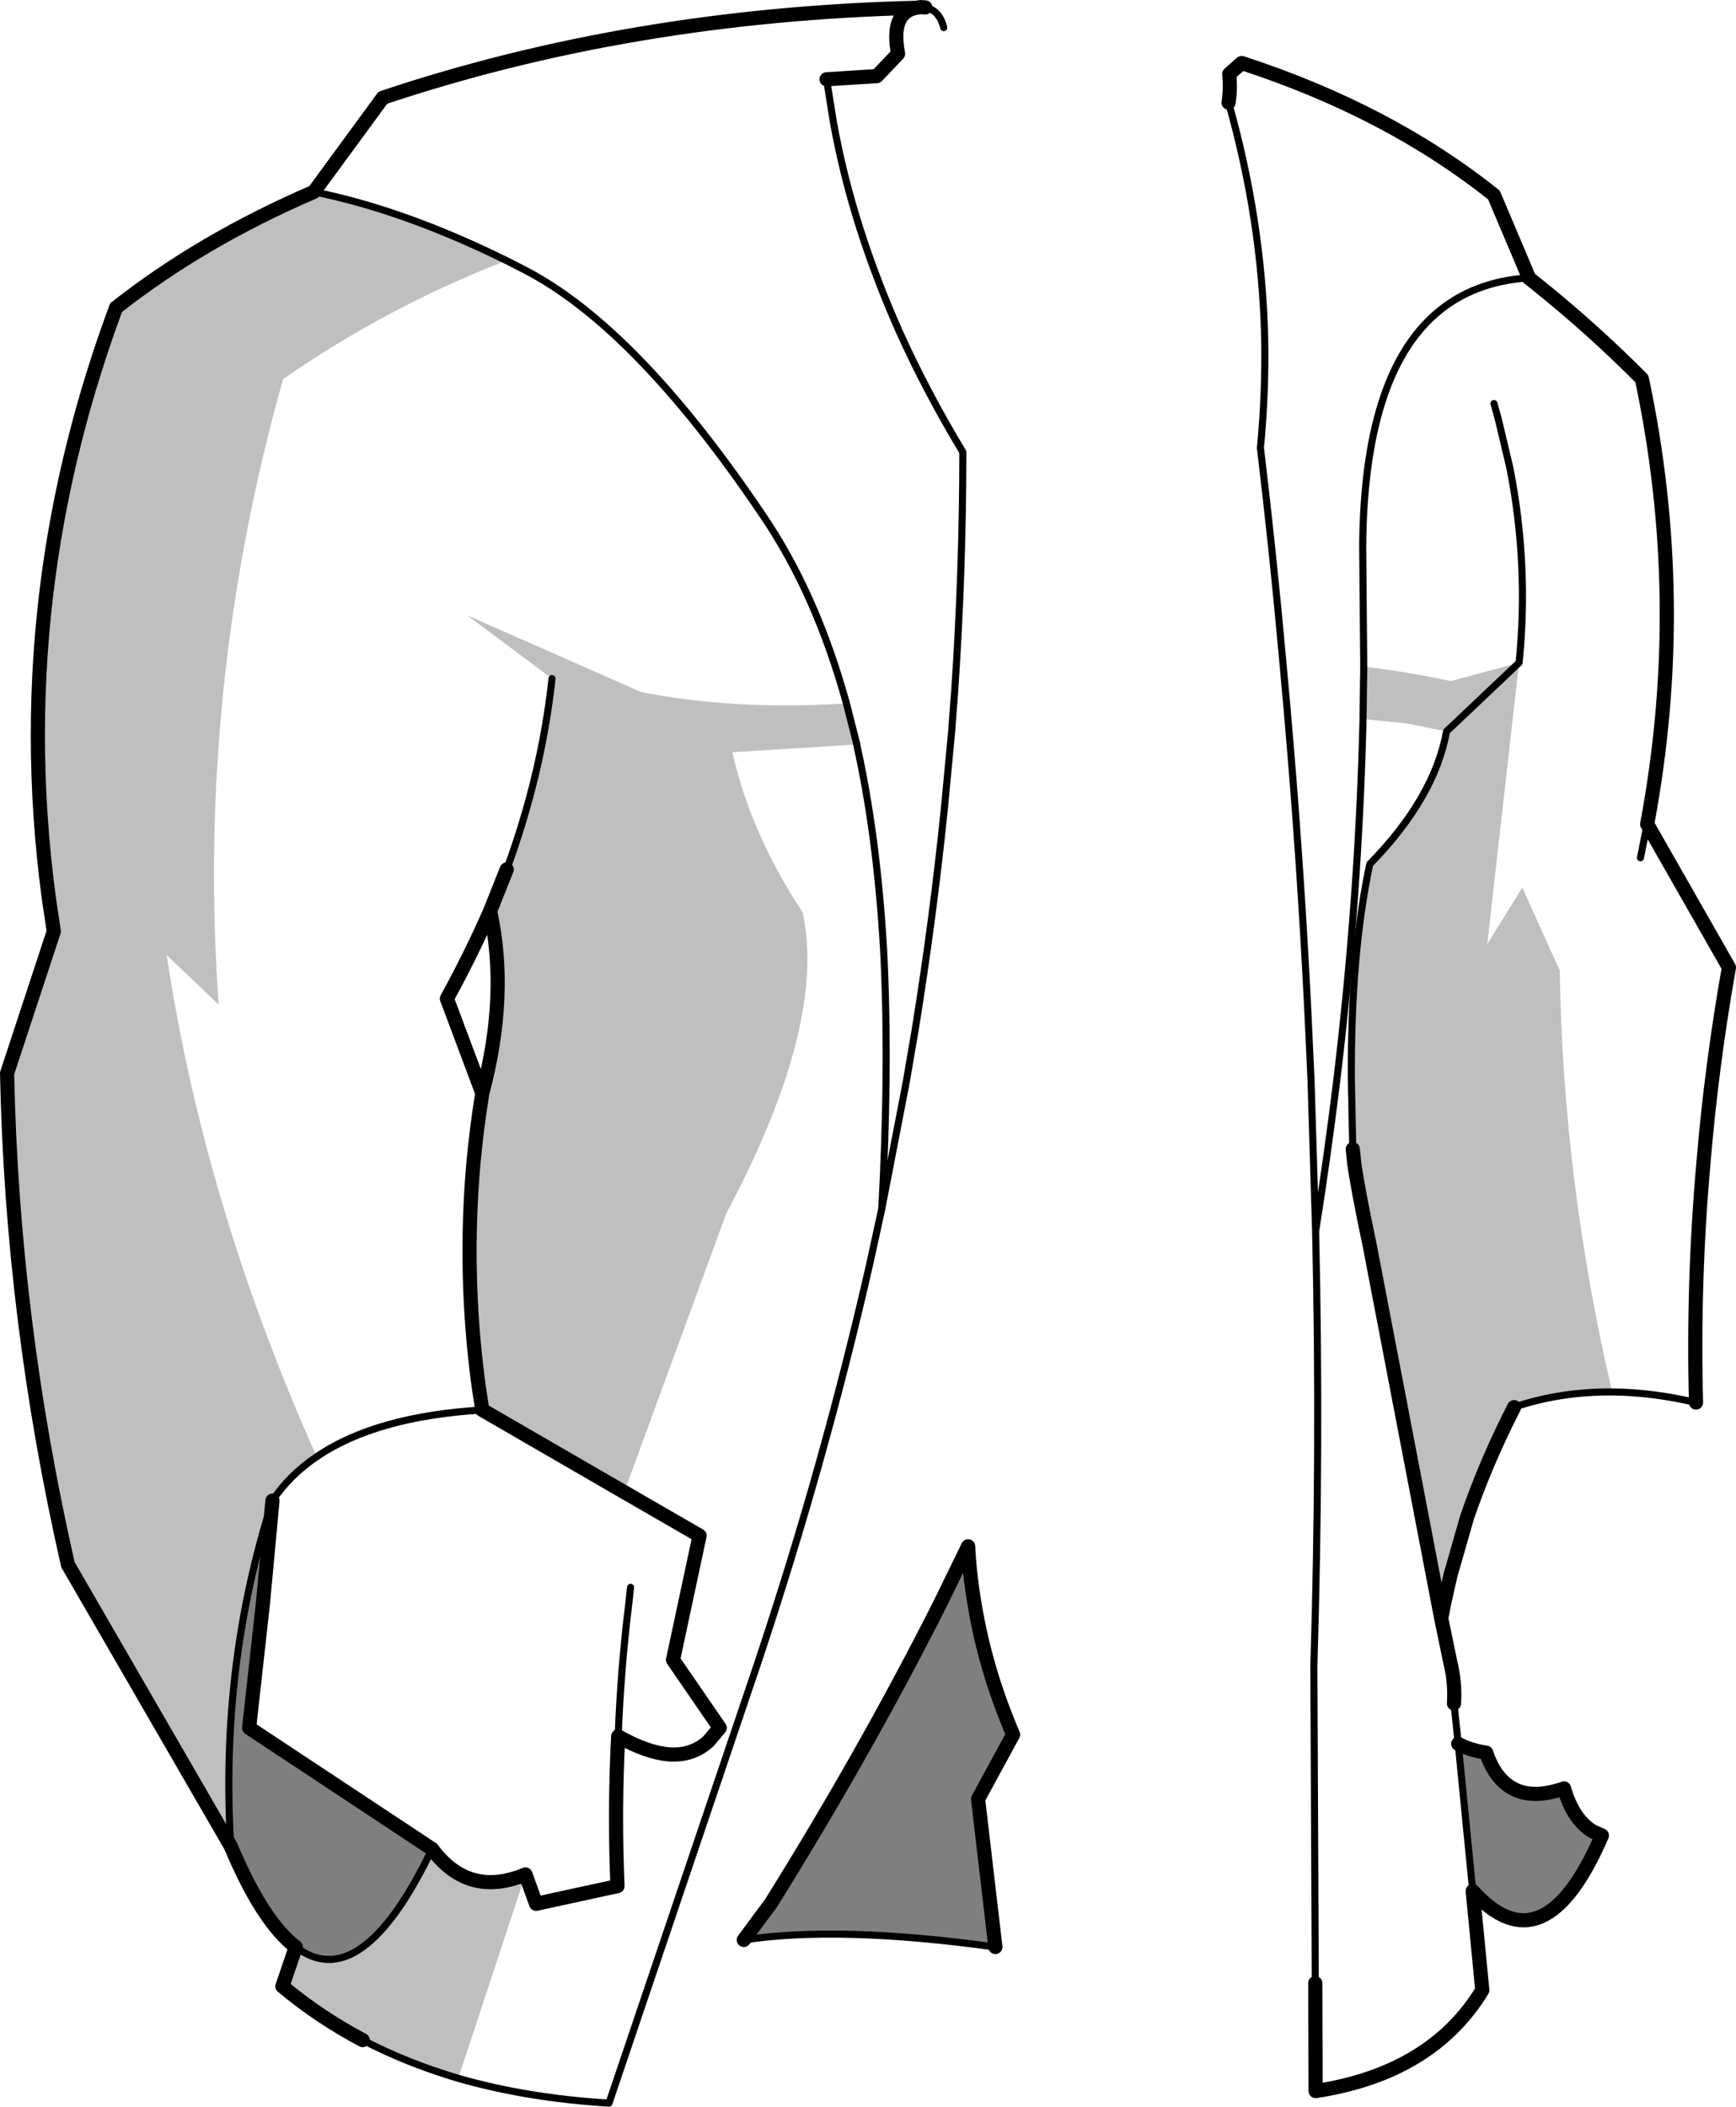 <?xml version="1.0" encoding="UTF-8" standalone="no"?>
<svg xmlns:xlink="http://www.w3.org/1999/xlink" height="297.55px" width="245.3px" xmlns="http://www.w3.org/2000/svg">
  <g transform="matrix(1.0, 0.0, 0.0, 1.0, -78.65, -93.7)">
    <path d="M120.45 368.7 Q115.75 365.15 111.25 354.45 109.7 328.9 117.15 305.65 L115.8 320.2 113.85 337.75 139.7 354.85 Q135.4 363.8 131.25 367.6 125.7 372.7 120.45 368.7 M284.7 340.0 Q286.3 340.9 288.65 341.25 289.9 344.95 292.4 346.3 295.2 347.85 299.65 346.3 300.95 350.75 303.75 352.4 L305.0 352.95 Q296.8 371.95 286.75 360.8 L284.7 340.0 M183.75 367.7 L187.6 362.5 Q200.95 341.1 211.5 320.2 L215.45 312.1 Q215.65 316.15 216.35 320.2 217.85 329.45 221.8 338.7 L216.85 347.8 219.3 368.7 Q197.25 365.65 183.75 367.7" fill="#000000" fill-opacity="0.502" fill-rule="evenodd" stroke="none"/>
    <path d="M143.4 387.25 Q136.15 385.1 129.9 381.85 123.75 378.6 118.55 374.25 L120.45 368.7 Q125.7 372.7 131.25 367.6 135.4 363.8 139.7 354.85 144.85 361.8 152.9 358.45 L143.4 387.25 M111.25 354.45 L88.25 314.7 Q80.35 280.0 79.65 245.3 L86.25 225.25 85.55 220.55 Q82.45 197.4 85.55 174.7 88.15 155.75 95.05 137.15 107.2 127.6 123.0 120.8 135.7 123.35 150.2 130.5 133.3 137.05 118.65 147.25 106.35 190.85 109.55 235.6 L102.2 228.6 Q107.55 264.05 123.4 299.45 119.55 302.05 117.15 305.65 109.7 328.9 111.25 354.45 M156.65 189.55 L144.65 180.6 169.25 191.45 Q182.4 194.05 198.25 193.05 L199.7 198.75 199.7 198.85 182.15 199.95 Q184.65 211.3 192.05 222.55 195.55 238.25 181.25 265.15 L166.85 304.45 146.8 292.85 146.3 289.6 Q144.15 273.8 145.55 257.95 146.0 253.05 146.8 248.1 150.5 234.2 147.9 222.4 L150.25 216.5 Q155.2 203.0 156.65 189.55 M306.45 290.3 Q299.15 290.25 292.6 292.45 288.65 300.15 285.95 308.0 L283.6 316.2 282.7 320.2 282.3 322.3 272.2 269.65 Q270.5 261.6 270.0 257.95 L269.8 256.0 269.6 246.15 Q269.5 228.45 272.2 215.75 281.35 206.4 283.05 197.0 L277.5 195.9 271.25 195.25 271.25 195.1 271.35 187.85 Q277.65 188.6 283.65 189.9 L293.3 187.3 283.05 197.0 293.3 187.3 288.8 227.05 293.75 219.05 299.05 230.8 Q299.5 260.55 306.45 290.3" fill="#000000" fill-opacity="0.251" fill-rule="evenodd" stroke="none"/>
    <path d="M208.1 94.8 L209.4 94.75 M195.45 104.9 L196.4 110.9 Q197.75 118.4 200.15 125.95 202.5 133.3 205.8 140.7 209.6 149.1 214.7 157.55 214.7 174.35 213.55 191.3 L213.15 196.55 213.15 196.7 212.1 207.8 Q210.5 223.5 207.95 239.25 L206.7 246.55 203.25 264.4 203.2 264.65 201.55 272.2 Q195.2 300.15 185.8 328.35 L164.7 390.75 Q153.15 390.05 143.4 387.25 136.15 385.1 129.9 381.85 M198.25 193.05 Q194.0 177.65 186.55 166.65 168.55 139.9 152.65 131.75 L150.2 130.5 Q135.7 123.35 123.0 120.8 M123.4 299.45 Q131.75 293.75 146.8 292.85 M284.1 334.3 L284.7 340.0 286.75 360.8 M264.5 373.8 L264.3 329.0 Q265.25 298.3 264.55 267.6 L263.9 246.25 263.45 236.5 Q262.4 215.35 260.55 194.2 L260.55 194.15 259.9 187.0 Q258.55 171.95 256.75 156.95 257.5 149.2 257.35 141.4 256.95 124.8 252.25 108.2 M294.65 132.95 Q286.8 133.45 281.55 138.0 271.4 146.8 271.2 170.8 L271.35 187.85 271.25 195.1 271.25 195.25 Q270.65 220.45 267.55 246.2 266.25 256.85 264.55 267.6 M117.15 305.65 Q109.7 328.9 111.25 354.45 M120.45 368.7 Q125.7 372.7 131.25 367.6 135.4 363.8 139.7 354.85 M123.4 299.45 Q119.55 302.05 117.15 305.65 M183.75 367.7 Q197.25 365.65 219.3 368.7 M283.5 328.15 L284.1 334.3 M198.25 193.05 L199.7 198.75" fill="none" stroke="#000000" stroke-linecap="round" stroke-linejoin="round" stroke-width="1.0"/>
    <path d="M209.4 94.75 L208.7 94.7 208.1 94.8 Q204.45 95.5 205.55 101.3 L202.55 104.45 195.45 104.9 M129.9 381.85 Q123.75 378.6 118.55 374.25 L120.45 368.7 Q115.75 365.15 111.25 354.45 L88.25 314.7 Q80.35 280.0 79.65 245.3 L86.25 225.25 85.55 220.55 Q82.45 197.4 85.55 174.7 88.15 155.75 95.05 137.15 107.2 127.6 123.0 120.8 L132.75 107.5 Q167.75 95.8 208.1 94.8 M146.8 292.85 L146.3 289.6 Q144.15 273.8 145.55 257.95 146.0 253.05 146.8 248.1 L141.8 234.75 Q145.2 228.55 147.9 222.4 L150.25 216.5 M252.25 108.2 Q252.55 106.35 252.35 104.15 L254.1 102.6 Q274.85 109.35 289.75 121.25 L294.7 132.95 294.65 132.95 295.85 133.9 Q303.65 140.15 310.65 147.2 317.3 178.6 311.4 210.1 L322.95 230.35 Q320.5 244.15 319.35 257.95 317.85 274.9 318.3 291.8 M292.6 292.45 Q288.65 300.15 285.95 308.0 L283.6 316.2 282.7 320.2 282.3 322.3 283.5 328.1 283.5 328.15 Q284.3 331.2 284.1 334.3 M284.7 340.0 Q286.3 340.9 288.65 341.25 289.9 344.95 292.4 346.3 295.2 347.85 299.65 346.3 300.95 350.75 303.75 352.4 L305.0 352.95 Q296.8 371.95 286.75 360.8 L288.1 374.8 Q280.95 386.55 264.55 389.05 L264.5 373.8 M146.8 248.1 Q150.5 234.2 147.9 222.4 M139.7 354.85 L113.85 337.75 115.8 320.2 117.15 305.65 M139.7 354.85 Q144.85 361.8 152.9 358.45 L154.4 362.6 165.9 360.1 Q165.45 349.5 166.0 338.95 170.05 341.25 173.25 341.5 176.5 341.7 178.75 339.65 L180.35 337.75 173.75 328.15 177.5 310.6 166.85 304.45 146.8 292.85 M269.8 256.0 L270.0 257.95 Q270.5 261.6 272.2 269.65 L282.3 322.3 M219.3 368.7 L216.85 347.8 221.8 338.7 Q217.85 329.45 216.35 320.2 215.65 316.15 215.45 312.1 L211.5 320.2 Q200.95 341.1 187.6 362.5 L183.75 367.7" fill="none" stroke="#000000" stroke-linecap="round" stroke-linejoin="round" stroke-width="2.0"/>
    <path d="M209.4 94.75 Q211.4 95.15 212.0 97.6 M150.25 216.5 Q155.2 203.0 156.65 189.55 M318.3 291.8 Q312.15 290.35 306.45 290.3 299.15 290.25 292.6 292.45 M293.3 187.3 Q294.7 173.55 292.0 159.8 L290.35 152.85 289.75 150.7 M283.05 197.0 L293.3 187.3 M166.0 338.95 Q166.35 329.55 167.5 320.2 L167.75 317.9 M311.4 210.1 L310.45 214.85 M283.05 197.0 Q281.35 206.4 272.2 215.75 269.5 228.45 269.6 246.15 L269.8 256.0" fill="none" stroke="#000000" stroke-linecap="round" stroke-linejoin="round" stroke-width="1.0"/>
    <path d="M199.7 198.75 L199.7 198.85 Q202.55 211.6 203.5 227.75 203.95 236.6 203.85 246.45 203.75 255.05 203.25 264.4" fill="none" stroke="#000000" stroke-linecap="round" stroke-linejoin="round" stroke-width="1.0"/>
  </g>
</svg>
